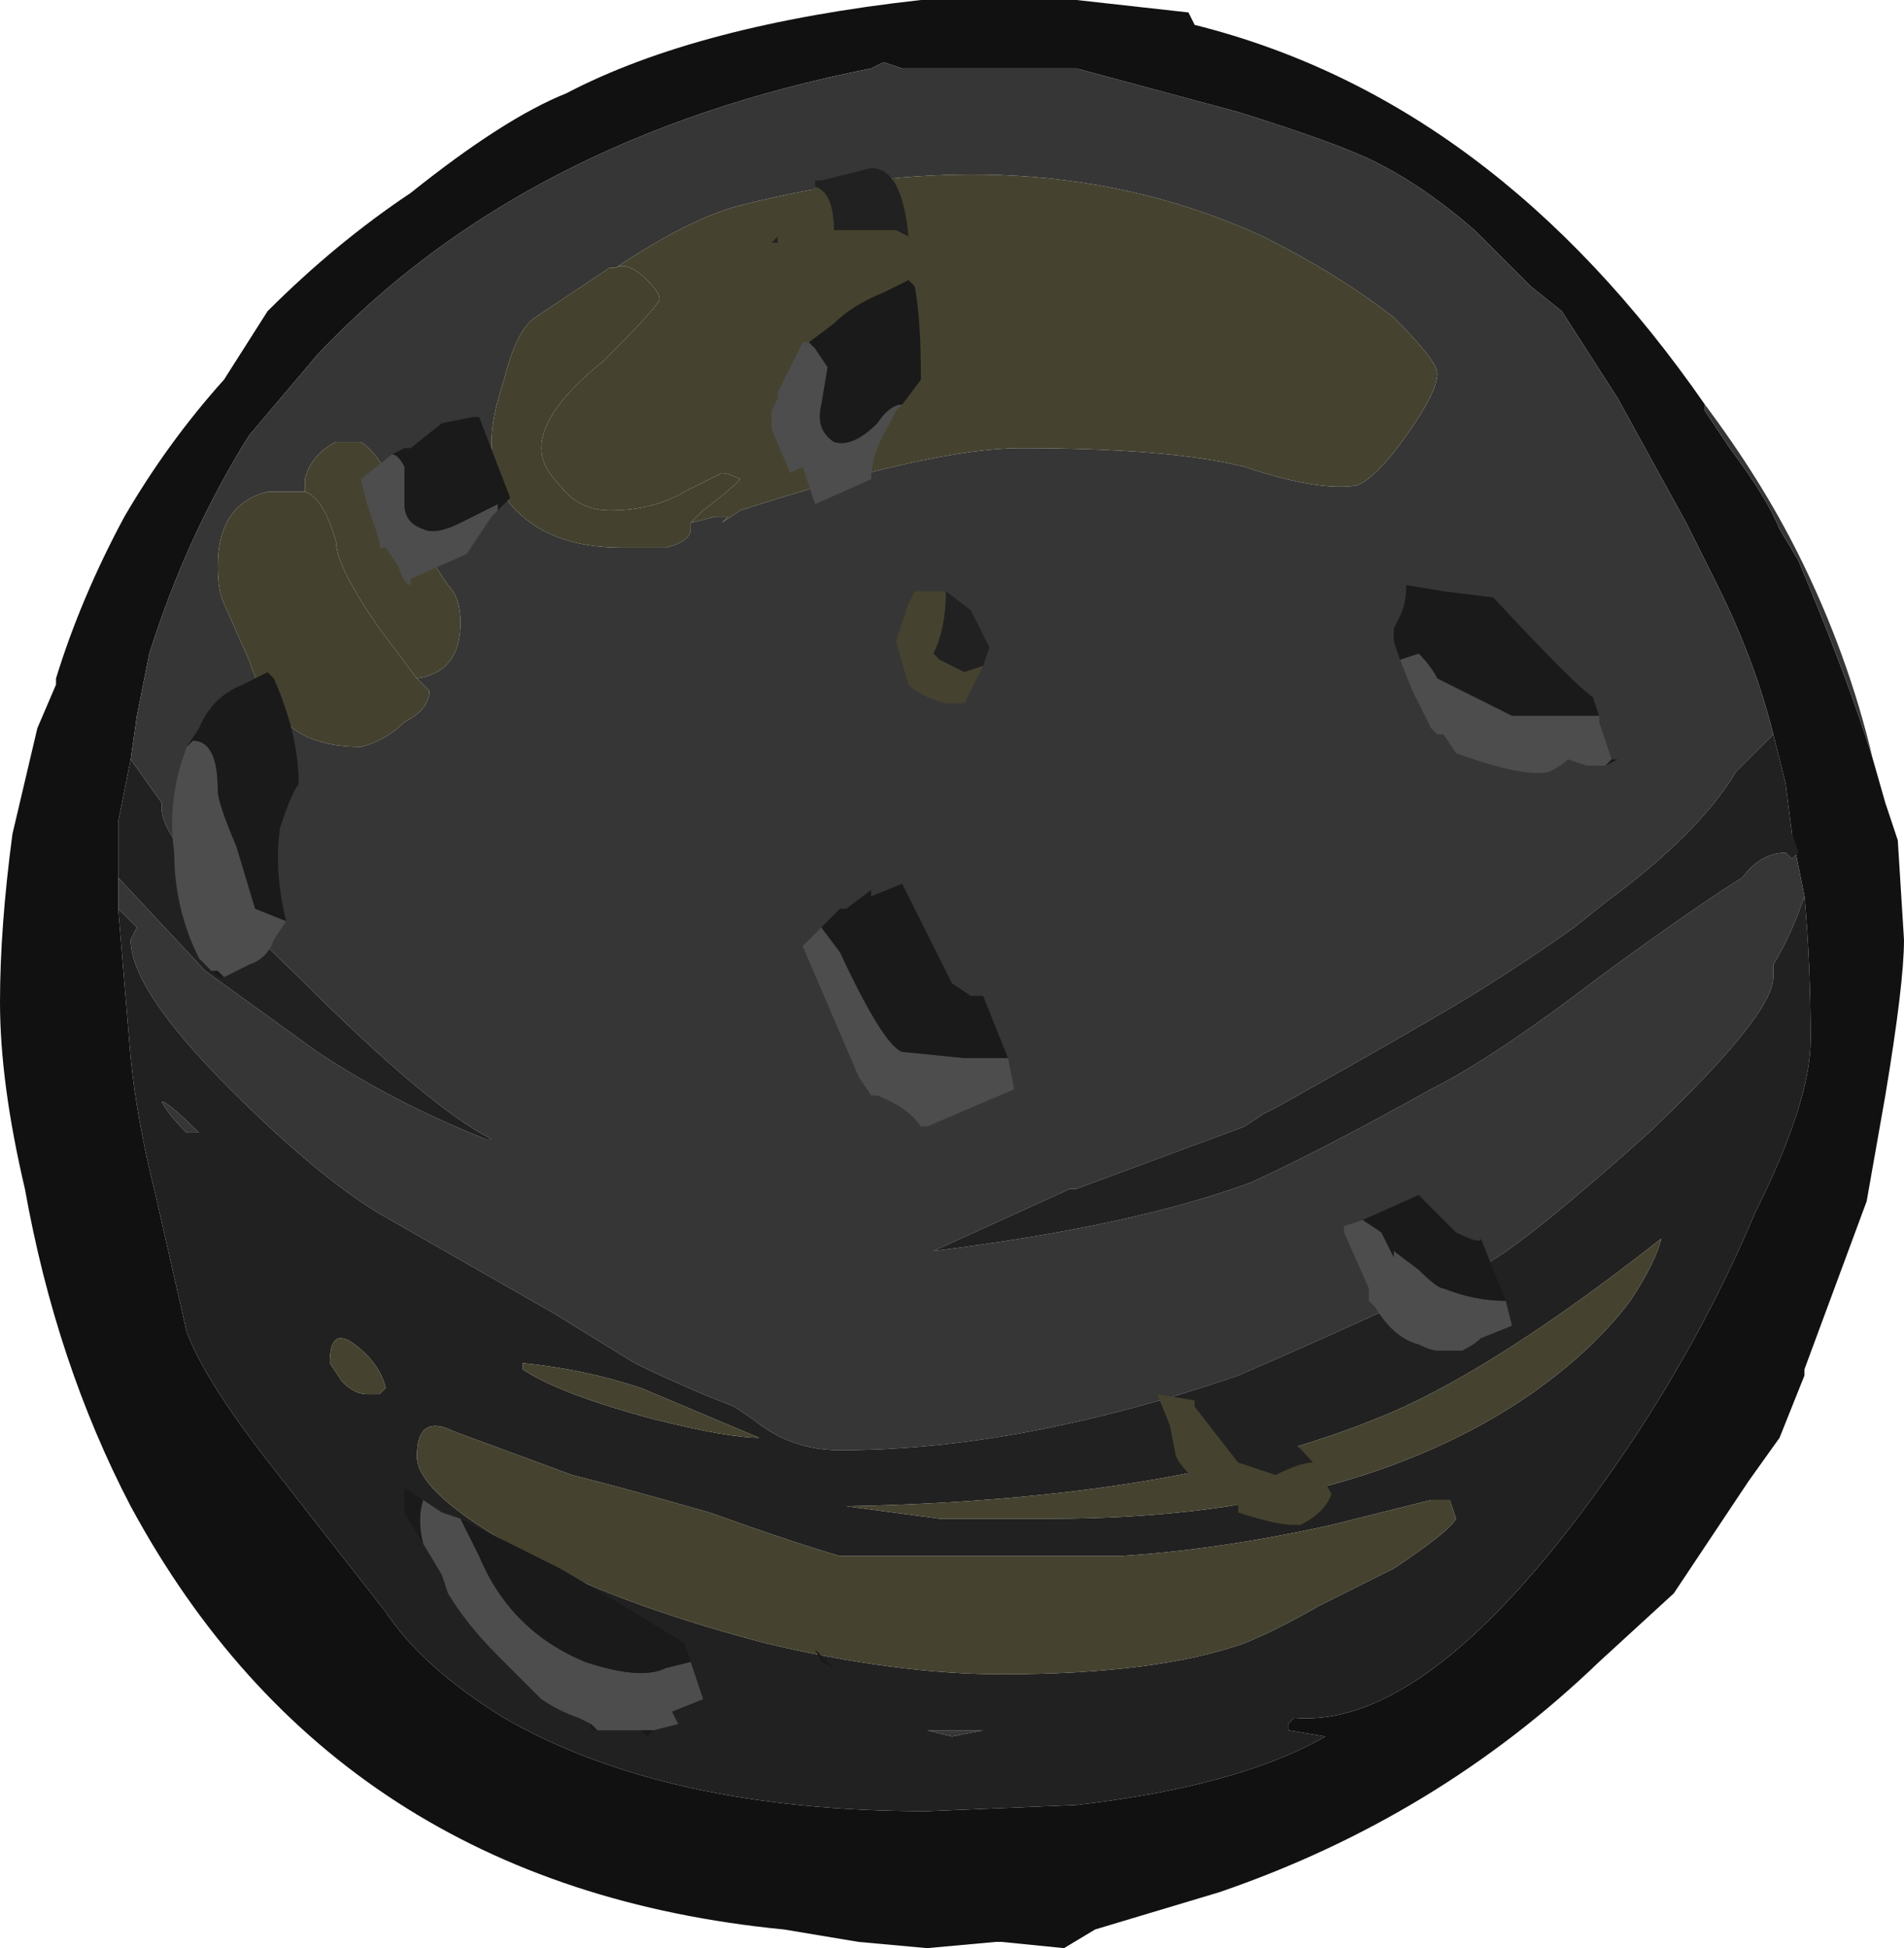 <?xml version="1.0" encoding="UTF-8" standalone="no"?>
<svg xmlns:ffdec="https://www.free-decompiler.com/flash" xmlns:xlink="http://www.w3.org/1999/xlink" ffdec:objectType="frame" height="109.55px" width="107.1px" xmlns="http://www.w3.org/2000/svg">
  <g transform="matrix(1.0, 0.0, 0.0, 1.0, 54.25, 107.45)">
    <use ffdec:characterId="36" height="15.65" transform="matrix(7.0, 0.0, 0.0, 7.0, -54.25, -107.45)" width="15.3" xlink:href="#shape0"/>
  </g>
  <defs>
    <g id="shape0" transform="matrix(1.0, 0.0, 0.0, 1.0, 7.75, 15.35)">
      <path d="M7.3 -9.25 L7.4 -8.9 7.5 -8.6 7.55 -7.8 Q7.55 -7.45 7.4 -6.55 L7.25 -5.7 6.75 -4.35 6.75 -4.3 6.55 -3.8 6.3 -3.45 5.7 -2.55 5.1 -2.0 Q3.8 -0.75 2.05 -0.15 L1.05 0.15 0.8 0.3 0.3 0.25 0.25 0.25 -0.3 0.3 -0.85 0.25 -1.45 0.15 Q-5.05 -0.2 -6.7 -3.25 -7.3 -4.4 -7.55 -5.8 -7.75 -6.65 -7.75 -7.3 -7.75 -7.9 -7.65 -8.65 L-7.45 -9.5 -7.3 -9.85 -7.3 -9.9 Q-7.1 -10.55 -6.75 -11.2 -6.4 -11.8 -5.95 -12.3 L-5.6 -12.85 Q-5.05 -13.4 -4.45 -13.8 -3.7 -14.4 -3.2 -14.6 -2.15 -15.15 -0.35 -15.35 0.3 -15.4 0.9 -15.35 L1.8 -15.25 1.85 -15.15 Q4.25 -14.55 5.95 -12.1 L5.95 -12.05 6.15 -11.75 Q6.45 -11.35 6.55 -11.1 L6.7 -10.85 Q7.1 -9.9 7.3 -9.25 M6.5 -9.45 Q6.35 -10.05 6.05 -10.65 L5.8 -11.15 5.25 -12.15 4.8 -12.85 4.55 -13.05 4.1 -13.5 Q3.7 -13.85 3.3 -14.05 3.0 -14.2 2.2 -14.45 L0.9 -14.8 -0.5 -14.8 -0.65 -14.85 -0.75 -14.8 Q-3.55 -14.25 -5.2 -12.5 L-5.75 -11.85 Q-6.25 -11.05 -6.55 -10.1 L-6.65 -9.6 -6.7 -9.25 -6.8 -8.75 -6.8 -8.3 -6.8 -8.05 -6.7 -6.85 Q-6.65 -6.35 -6.5 -5.75 L-6.25 -4.65 Q-6.1 -4.25 -5.55 -3.55 L-4.65 -2.4 Q-4.35 -1.95 -3.7 -1.55 -2.4 -0.8 -0.3 -0.8 L0.9 -0.85 Q2.2 -1.0 2.9 -1.4 L2.6 -1.45 2.6 -1.5 2.65 -1.55 Q3.8 -1.45 5.35 -3.75 5.95 -4.65 6.35 -5.6 6.8 -6.5 6.8 -7.0 6.8 -7.6 6.75 -8.15 L6.65 -8.65 6.6 -9.05 6.5 -9.45" fill="#111111" fill-rule="evenodd" stroke="none"/>
      <path d="M5.95 -12.1 Q6.4 -11.5 6.7 -10.9 7.1 -10.1 7.3 -9.25 7.1 -9.9 6.7 -10.85 L6.55 -11.1 Q6.45 -11.35 6.15 -11.75 L5.95 -12.05 5.95 -12.1 M-6.7 -9.25 L-6.65 -9.6 -6.55 -10.1 Q-6.25 -11.05 -5.75 -11.85 L-5.2 -12.5 Q-3.55 -14.25 -0.75 -14.8 L-0.65 -14.85 -0.5 -14.8 0.9 -14.8 2.2 -14.45 Q3.0 -14.2 3.3 -14.05 3.7 -13.85 4.1 -13.5 L4.55 -13.05 4.8 -12.85 5.25 -12.15 5.8 -11.15 6.05 -10.65 Q6.35 -10.05 6.5 -9.45 L6.2 -9.15 Q5.9 -8.65 5.15 -8.1 L4.9 -7.9 Q4.55 -7.65 4.15 -7.4 3.75 -7.15 2.5 -6.45 L2.4 -6.4 2.25 -6.3 0.9 -5.8 0.85 -5.8 -0.25 -5.3 Q1.35 -5.5 2.3 -5.85 2.85 -6.1 3.75 -6.6 4.25 -6.85 5.1 -7.5 5.85 -8.05 6.25 -8.3 6.4 -8.5 6.6 -8.5 L6.65 -8.45 6.7 -8.5 6.65 -8.65 6.75 -8.15 Q6.65 -7.85 6.5 -7.6 L6.5 -7.5 Q6.5 -7.2 5.5 -6.25 4.55 -5.4 4.2 -5.2 2.9 -4.6 2.2 -4.3 0.45 -3.7 -1.0 -3.7 -1.4 -3.7 -1.7 -3.95 L-1.85 -4.05 -2.1 -4.15 Q-2.45 -4.3 -2.65 -4.4 L-3.3 -4.8 -4.7 -5.6 Q-5.2 -5.9 -5.9 -6.6 -6.7 -7.4 -6.7 -7.8 L-6.65 -7.9 -6.8 -8.05 -6.8 -8.3 -6.1 -7.55 -5.2 -6.9 Q-4.6 -6.5 -3.85 -6.2 L-3.8 -6.2 Q-4.3 -6.45 -5.35 -7.5 -6.45 -8.55 -6.45 -8.85 L-6.45 -8.9 -6.7 -9.25 M-2.2 -11.15 L-2.0 -11.2 -1.9 -11.2 -1.95 -11.15 -1.8 -11.25 Q-0.25 -11.75 0.45 -11.75 1.65 -11.75 2.25 -11.6 2.85 -11.4 3.15 -11.45 3.3 -11.5 3.55 -11.85 3.8 -12.2 3.8 -12.35 3.8 -12.45 3.45 -12.8 3.0 -13.15 2.4 -13.45 0.55 -14.3 -1.8 -13.7 -2.2 -13.6 -2.8 -13.2 L-2.85 -13.2 -3.45 -12.8 Q-3.6 -12.7 -3.7 -12.3 -3.8 -12.0 -3.8 -11.8 -3.8 -11.55 -3.65 -11.3 -3.35 -10.95 -2.75 -10.95 L-2.4 -10.95 Q-2.2 -11.0 -2.2 -11.1 L-2.2 -11.15 M-5.3 -11.4 L-5.6 -11.4 Q-6.0 -11.3 -6.0 -10.8 -6.0 -10.6 -5.95 -10.5 L-5.75 -10.05 Q-5.65 -9.75 -5.5 -9.6 -5.3 -9.35 -4.85 -9.35 -4.65 -9.4 -4.5 -9.55 -4.3 -9.65 -4.3 -9.8 L-4.4 -9.9 Q-4.05 -9.95 -4.05 -10.35 -4.05 -10.55 -4.15 -10.65 L-4.45 -11.1 -4.6 -11.45 Q-4.7 -11.7 -4.85 -11.8 L-5.05 -11.8 Q-5.25 -11.7 -5.3 -11.5 L-5.3 -11.4 M-6.15 -6.25 L-6.25 -6.25 Q-6.4 -6.4 -6.45 -6.5 -6.4 -6.5 -6.15 -6.25 M-2.05 -4.6 L-2.05 -4.6 M-0.1 -1.4 L-0.3 -1.45 0.15 -1.45 -0.1 -1.4" fill="#363636" fill-rule="evenodd" stroke="none"/>
      <path d="M-6.7 -9.25 L-6.45 -8.9 -6.45 -8.85 Q-6.45 -8.55 -5.35 -7.5 -4.3 -6.45 -3.8 -6.2 L-3.85 -6.2 Q-4.6 -6.5 -5.2 -6.9 L-6.1 -7.55 -6.8 -8.3 -6.8 -8.75 -6.7 -9.25 M-6.8 -8.05 L-6.65 -7.9 -6.7 -7.8 Q-6.7 -7.4 -5.9 -6.6 -5.2 -5.9 -4.7 -5.6 L-3.3 -4.8 -2.65 -4.4 Q-2.45 -4.3 -2.1 -4.15 L-1.85 -4.05 -1.7 -3.95 Q-1.4 -3.7 -1.0 -3.7 0.45 -3.7 2.2 -4.3 2.9 -4.6 4.2 -5.2 4.55 -5.4 5.5 -6.25 6.5 -7.2 6.5 -7.5 L6.5 -7.6 Q6.65 -7.85 6.75 -8.15 6.8 -7.6 6.8 -7.0 6.8 -6.5 6.35 -5.6 5.95 -4.65 5.35 -3.75 3.8 -1.45 2.65 -1.55 L2.6 -1.5 2.6 -1.45 2.9 -1.4 Q2.2 -1.0 0.9 -0.85 L-0.3 -0.8 Q-2.4 -0.8 -3.7 -1.55 -4.35 -1.95 -4.65 -2.4 L-5.55 -3.55 Q-6.1 -4.25 -6.25 -4.65 L-6.5 -5.75 Q-6.65 -6.35 -6.7 -6.85 L-6.8 -8.05 M6.65 -8.65 L6.7 -8.5 6.65 -8.45 6.6 -8.5 Q6.4 -8.5 6.25 -8.3 5.85 -8.05 5.1 -7.5 4.25 -6.85 3.75 -6.6 2.85 -6.1 2.3 -5.85 1.35 -5.5 -0.25 -5.3 L0.85 -5.8 0.9 -5.8 2.25 -6.3 2.4 -6.4 2.5 -6.45 Q3.75 -7.15 4.15 -7.4 4.55 -7.65 4.9 -7.9 L5.15 -8.1 Q5.9 -8.65 6.2 -9.15 L6.5 -9.45 6.6 -9.05 6.65 -8.65 M5.35 -4.9 Q5.55 -5.2 5.6 -5.4 4.2 -4.3 3.3 -3.95 1.7 -3.3 -0.95 -3.25 L-0.2 -3.15 0.7 -3.15 Q3.1 -3.15 4.55 -4.15 5.05 -4.5 5.35 -4.9 M2.25 -2.15 Q2.5 -2.25 2.85 -2.45 L3.45 -2.75 Q3.9 -3.05 3.95 -3.15 L3.9 -3.3 3.75 -3.3 2.95 -3.1 Q2.05 -2.9 1.25 -2.85 L-1.0 -2.85 Q-1.35 -2.95 -2.05 -3.2 -2.75 -3.4 -3.15 -3.5 L-4.1 -3.85 Q-4.4 -4.0 -4.4 -3.65 -4.4 -3.3 -3.2 -2.7 -2.55 -2.4 -1.6 -2.15 -0.55 -1.9 0.3 -1.9 1.55 -1.9 2.25 -2.15 M-6.15 -6.25 Q-6.4 -6.5 -6.45 -6.5 -6.4 -6.4 -6.25 -6.25 L-6.15 -6.25 M-2.05 -4.6 L-2.05 -4.6 M-1.65 -3.8 L-2.6 -4.2 Q-3.05 -4.35 -3.55 -4.4 L-3.55 -4.35 Q-3.25 -4.15 -2.5 -3.95 -1.9 -3.8 -1.65 -3.8 M-4.8 -4.15 L-4.7 -4.15 -4.65 -4.2 Q-4.7 -4.4 -4.9 -4.55 -5.1 -4.7 -5.1 -4.4 L-5.0 -4.25 Q-4.9 -4.15 -4.8 -4.15 M-0.1 -1.4 L0.15 -1.45 -0.3 -1.45 -0.1 -1.4" fill="#212121" fill-rule="evenodd" stroke="none"/>
      <path d="M-2.8 -13.2 Q-2.2 -13.6 -1.8 -13.7 0.55 -14.3 2.4 -13.45 3.0 -13.15 3.45 -12.8 3.8 -12.45 3.8 -12.35 3.8 -12.2 3.55 -11.85 3.3 -11.5 3.15 -11.45 2.85 -11.4 2.25 -11.6 1.65 -11.75 0.45 -11.75 -0.25 -11.75 -1.8 -11.25 L-1.95 -11.15 -1.9 -11.2 -2.0 -11.2 -2.2 -11.15 -2.1 -11.25 Q-1.9 -11.4 -1.8 -11.5 -1.9 -11.55 -1.95 -11.55 L-2.25 -11.4 Q-2.5 -11.25 -2.85 -11.25 -3.1 -11.25 -3.25 -11.45 -3.4 -11.6 -3.4 -11.75 -3.4 -12.05 -2.9 -12.45 -2.45 -12.9 -2.45 -12.95 -2.45 -13.0 -2.55 -13.1 -2.7 -13.25 -2.8 -13.2 M5.35 -4.9 Q5.05 -4.5 4.55 -4.15 3.1 -3.15 0.7 -3.15 L-0.2 -3.15 -0.95 -3.25 Q1.7 -3.3 3.3 -3.95 4.2 -4.3 5.6 -5.4 5.55 -5.2 5.35 -4.9 M2.25 -2.15 Q1.55 -1.9 0.3 -1.9 -0.55 -1.9 -1.6 -2.15 -2.55 -2.4 -3.2 -2.7 -4.4 -3.3 -4.4 -3.65 -4.4 -4.0 -4.1 -3.85 L-3.15 -3.5 Q-2.75 -3.4 -2.05 -3.2 -1.35 -2.95 -1.0 -2.85 L1.25 -2.85 Q2.05 -2.9 2.95 -3.1 L3.75 -3.3 3.9 -3.3 3.95 -3.15 Q3.9 -3.05 3.45 -2.75 L2.85 -2.45 Q2.5 -2.25 2.25 -2.15 M-4.4 -9.9 L-4.7 -10.3 Q-5.05 -10.8 -5.05 -11.0 -5.15 -11.35 -5.3 -11.4 L-5.3 -11.5 Q-5.25 -11.7 -5.05 -11.8 L-4.85 -11.8 Q-4.7 -11.7 -4.6 -11.45 L-4.45 -11.1 -4.15 -10.65 Q-4.05 -10.55 -4.05 -10.35 -4.05 -9.95 -4.4 -9.9 M-1.65 -3.8 Q-1.9 -3.8 -2.5 -3.95 -3.25 -4.15 -3.55 -4.35 L-3.55 -4.4 Q-3.05 -4.35 -2.6 -4.2 L-1.65 -3.8 M-4.8 -4.15 Q-4.9 -4.15 -5.0 -4.25 L-5.1 -4.4 Q-5.1 -4.7 -4.9 -4.55 -4.7 -4.4 -4.65 -4.2 L-4.7 -4.15 -4.8 -4.15" fill="#45422f" fill-rule="evenodd" stroke="none"/>
      <path d="M-2.2 -11.15 L-2.2 -11.1 Q-2.2 -11.0 -2.4 -10.95 L-2.75 -10.95 Q-3.35 -10.95 -3.65 -11.3 -3.8 -11.55 -3.8 -11.8 -3.8 -12.0 -3.7 -12.3 -3.6 -12.7 -3.45 -12.8 L-2.85 -13.2 -2.8 -13.2 Q-2.7 -13.25 -2.55 -13.1 -2.45 -13.0 -2.45 -12.95 -2.45 -12.9 -2.9 -12.45 -3.4 -12.05 -3.4 -11.75 -3.4 -11.6 -3.25 -11.45 -3.1 -11.25 -2.85 -11.25 -2.5 -11.25 -2.25 -11.4 L-1.95 -11.55 Q-1.9 -11.55 -1.8 -11.5 -1.9 -11.4 -2.1 -11.25 L-2.2 -11.15 M-5.3 -11.4 Q-5.15 -11.35 -5.05 -11.0 -5.05 -10.8 -4.7 -10.3 L-4.4 -9.9 -4.3 -9.8 Q-4.3 -9.65 -4.5 -9.55 -4.65 -9.4 -4.85 -9.35 -5.3 -9.35 -5.5 -9.6 -5.65 -9.75 -5.75 -10.05 L-5.95 -10.5 Q-6.0 -10.6 -6.0 -10.8 -6.0 -11.3 -5.6 -11.4 L-5.3 -11.4" fill="#44412e" fill-rule="evenodd" stroke="none"/>
      <path d="M5.1 -9.6 L5.1 -9.55 5.2 -9.25 5.15 -9.2 5.0 -9.2 4.85 -9.25 Q4.8 -9.2 4.7 -9.15 4.5 -9.1 3.95 -9.3 L3.85 -9.45 3.8 -9.45 3.75 -9.5 3.6 -9.8 3.5 -10.05 3.65 -10.1 Q3.75 -10.0 3.8 -9.9 L4.4 -9.6 5.1 -9.6 M0.35 -6.85 L0.4 -6.6 -0.3 -6.3 -0.35 -6.3 Q-0.45 -6.45 -0.7 -6.55 L-0.75 -6.55 -0.85 -6.7 -1.3 -7.75 -1.15 -7.9 -1.0 -7.7 Q-0.65 -6.95 -0.5 -6.9 L0.0 -6.85 0.35 -6.85 M3.2 -5.55 L3.35 -5.45 3.45 -5.25 3.45 -5.3 3.65 -5.15 Q3.8 -5.0 3.85 -5.0 4.1 -4.9 4.35 -4.9 L4.4 -4.7 4.15 -4.6 Q4.1 -4.55 4.0 -4.5 L3.8 -4.5 Q3.75 -4.5 3.65 -4.55 3.45 -4.6 3.3 -4.85 L3.25 -4.9 3.25 -5.0 3.05 -5.45 3.05 -5.5 3.2 -5.55 M-0.5 -12.1 L-0.55 -12.05 -0.6 -11.95 Q-0.75 -11.7 -0.75 -11.5 L-1.2 -11.3 -1.3 -11.6 -1.4 -11.55 -1.55 -11.9 -1.55 -12.05 -1.5 -12.15 -1.5 -12.2 -1.3 -12.6 -1.25 -12.6 -1.2 -12.55 -1.1 -12.4 -1.15 -12.1 Q-1.2 -11.9 -1.05 -11.8 -0.9 -11.75 -0.7 -11.95 -0.6 -12.1 -0.5 -12.1 M-3.8 -11.2 L-4.0 -10.9 -4.45 -10.7 -4.45 -10.65 Q-4.5 -10.65 -4.55 -10.8 L-4.65 -10.95 -4.7 -10.95 -4.7 -11.0 -4.8 -11.3 -4.85 -11.5 -4.6 -11.7 Q-4.55 -11.7 -4.5 -11.6 L-4.5 -11.3 Q-4.5 -11.15 -4.35 -11.1 -4.25 -11.05 -4.05 -11.15 L-3.75 -11.3 -3.75 -11.25 -3.8 -11.2 M-5.45 -7.95 L-5.55 -7.8 Q-5.6 -7.65 -5.75 -7.6 L-5.95 -7.5 -6.0 -7.55 -6.05 -7.55 -6.15 -7.65 Q-6.35 -8.05 -6.35 -8.5 -6.4 -8.85 -6.3 -9.2 L-6.25 -9.35 -6.2 -9.4 Q-6.0 -9.4 -6.0 -9.0 -6.0 -8.9 -5.85 -8.55 L-5.7 -8.05 -5.45 -7.95 M-4.35 -3.3 L-4.2 -3.2 -4.05 -3.15 -3.9 -2.85 Q-3.65 -2.25 -3.05 -2.0 -2.6 -1.85 -2.4 -1.95 L-2.2 -2.0 -2.1 -1.7 -2.35 -1.6 -2.3 -1.5 -2.5 -1.45 -2.6 -1.45 -2.95 -1.45 -3.0 -1.5 -3.1 -1.55 Q-3.25 -1.6 -3.4 -1.7 L-3.75 -2.05 Q-4.0 -2.3 -4.15 -2.55 L-4.2 -2.7 -4.35 -2.95 Q-4.4 -3.15 -4.35 -3.3" fill="#4d4d4d" fill-rule="evenodd" stroke="none"/>
      <path d="M3.5 -10.05 L3.45 -10.2 3.45 -10.3 3.5 -10.4 Q3.55 -10.5 3.55 -10.65 L3.85 -10.6 4.25 -10.55 Q4.9 -9.85 5.05 -9.75 L5.1 -9.6 4.4 -9.6 3.8 -9.9 Q3.75 -10.0 3.65 -10.1 L3.5 -10.05 M5.2 -9.25 L5.25 -9.25 5.15 -9.2 5.2 -9.25 M-1.15 -7.9 L-1.0 -8.05 -0.95 -8.05 -0.75 -8.2 -0.75 -8.15 -0.5 -8.25 -0.1 -7.45 0.05 -7.35 Q0.1 -7.35 0.15 -7.35 L0.35 -6.85 0.0 -6.85 -0.5 -6.9 Q-0.65 -6.95 -1.0 -7.7 L-1.15 -7.9 M-0.3 -6.3 L-0.35 -6.3 -0.3 -6.3 M4.35 -4.9 Q4.1 -4.9 3.85 -5.0 3.8 -5.0 3.65 -5.15 L3.45 -5.3 3.45 -5.25 3.35 -5.45 3.2 -5.55 3.65 -5.75 3.95 -5.45 Q4.15 -5.35 4.15 -5.4 L4.35 -4.9 M3.05 -5.5 L3.05 -5.45 3.05 -5.5 M-1.25 -12.6 L-1.05 -12.75 Q-0.9 -12.9 -0.65 -13.0 L-0.45 -13.1 -0.4 -13.05 Q-0.35 -12.8 -0.35 -12.3 L-0.5 -12.1 Q-0.6 -12.1 -0.7 -11.95 -0.9 -11.75 -1.05 -11.8 -1.2 -11.9 -1.15 -12.1 L-1.1 -12.4 -1.2 -12.55 -1.25 -12.6 M-4.6 -11.7 L-4.5 -11.75 -4.45 -11.75 -4.2 -11.95 -3.95 -12.0 -3.9 -12.0 -3.65 -11.35 -3.8 -11.2 -3.75 -11.25 -3.75 -11.3 -4.05 -11.15 Q-4.25 -11.05 -4.35 -11.1 -4.5 -11.15 -4.5 -11.3 L-4.5 -11.6 Q-4.55 -11.7 -4.6 -11.7 M-5.45 -7.95 L-5.7 -8.05 -5.85 -8.55 Q-6.0 -8.9 -6.0 -9.0 -6.0 -9.4 -6.2 -9.4 L-6.25 -9.35 -6.15 -9.5 Q-6.05 -9.75 -5.8 -9.85 L-5.6 -9.95 -5.55 -9.9 Q-5.35 -9.45 -5.35 -9.05 -5.4 -9.0 -5.5 -8.7 -5.55 -8.35 -5.45 -7.95 M-6.05 -7.55 L-6.0 -7.55 -5.95 -7.5 -6.0 -7.5 -6.05 -7.55 M-4.35 -3.3 Q-4.4 -3.15 -4.35 -2.95 L-4.5 -3.2 -4.5 -3.4 -4.35 -3.3 M-3.0 -1.5 L-2.95 -1.45 -3.0 -1.45 -3.0 -1.5 M-2.6 -1.45 L-2.5 -1.45 -2.55 -1.4 -2.6 -1.45 M-2.2 -2.0 L-2.4 -1.95 Q-2.6 -1.85 -3.05 -2.0 -3.65 -2.25 -3.9 -2.85 L-4.05 -3.15 -3.25 -2.75 Q-2.65 -2.4 -2.25 -2.15 L-2.2 -2.0 M-1.2 -2.1 L-1.05 -1.95 -1.15 -2.0 -1.2 -2.1" fill="#1a1a1a" fill-rule="evenodd" stroke="none"/>
      <path d="M-0.15 -10.6 L0.05 -10.45 0.2 -10.15 0.15 -10.0 0.0 -9.95 -0.2 -10.05 -0.25 -10.1 Q-0.15 -10.3 -0.15 -10.6 M1.85 -4.05 L2.25 -4.0 Q2.6 -3.85 2.8 -3.6 2.7 -3.6 2.5 -3.5 L2.2 -3.6 1.85 -4.05 M2.95 -3.35 L2.95 -3.3 2.9 -3.25 Q2.9 -3.2 2.75 -3.15 L2.65 -3.1 2.7 -3.1 Q2.9 -3.2 2.95 -3.35 M-0.45 -13.45 L-0.55 -13.5 -1.05 -13.5 Q-1.05 -13.8 -1.2 -13.85 L-1.2 -13.9 -1.15 -13.9 -0.75 -14.0 Q-0.5 -14.0 -0.45 -13.45 M-1.5 -13.45 L-1.5 -13.4 -1.55 -13.4 -1.5 -13.45" fill="#212121" fill-rule="evenodd" stroke="none"/>
      <path d="M-0.15 -10.6 Q-0.15 -10.3 -0.25 -10.1 L-0.2 -10.05 0.0 -9.95 0.15 -10.0 0.0 -9.7 -0.15 -9.7 Q-0.35 -9.75 -0.45 -9.85 L-0.55 -10.2 -0.45 -10.5 -0.4 -10.6 -0.15 -10.6 M2.65 -3.1 Q2.5 -3.1 2.2 -3.2 L2.2 -3.25 Q1.8 -3.45 1.7 -3.65 L1.65 -3.9 1.55 -4.15 1.85 -4.1 1.85 -4.05 2.2 -3.6 2.5 -3.5 Q2.7 -3.6 2.8 -3.6 L2.95 -3.35 Q2.9 -3.2 2.7 -3.1 L2.65 -3.1 M-1.2 -13.85 Q-1.05 -13.8 -1.05 -13.5 L-0.55 -13.5 -0.45 -13.45 -0.5 -13.4 -0.65 -13.3 Q-0.75 -13.3 -0.8 -13.3 L-1.45 -13.35 -1.5 -13.4 -1.5 -13.45 Q-1.45 -13.65 -1.3 -13.75 L-1.2 -13.85" fill="#45422f" fill-rule="evenodd" stroke="none"/>
    </g>
  </defs>
</svg>
